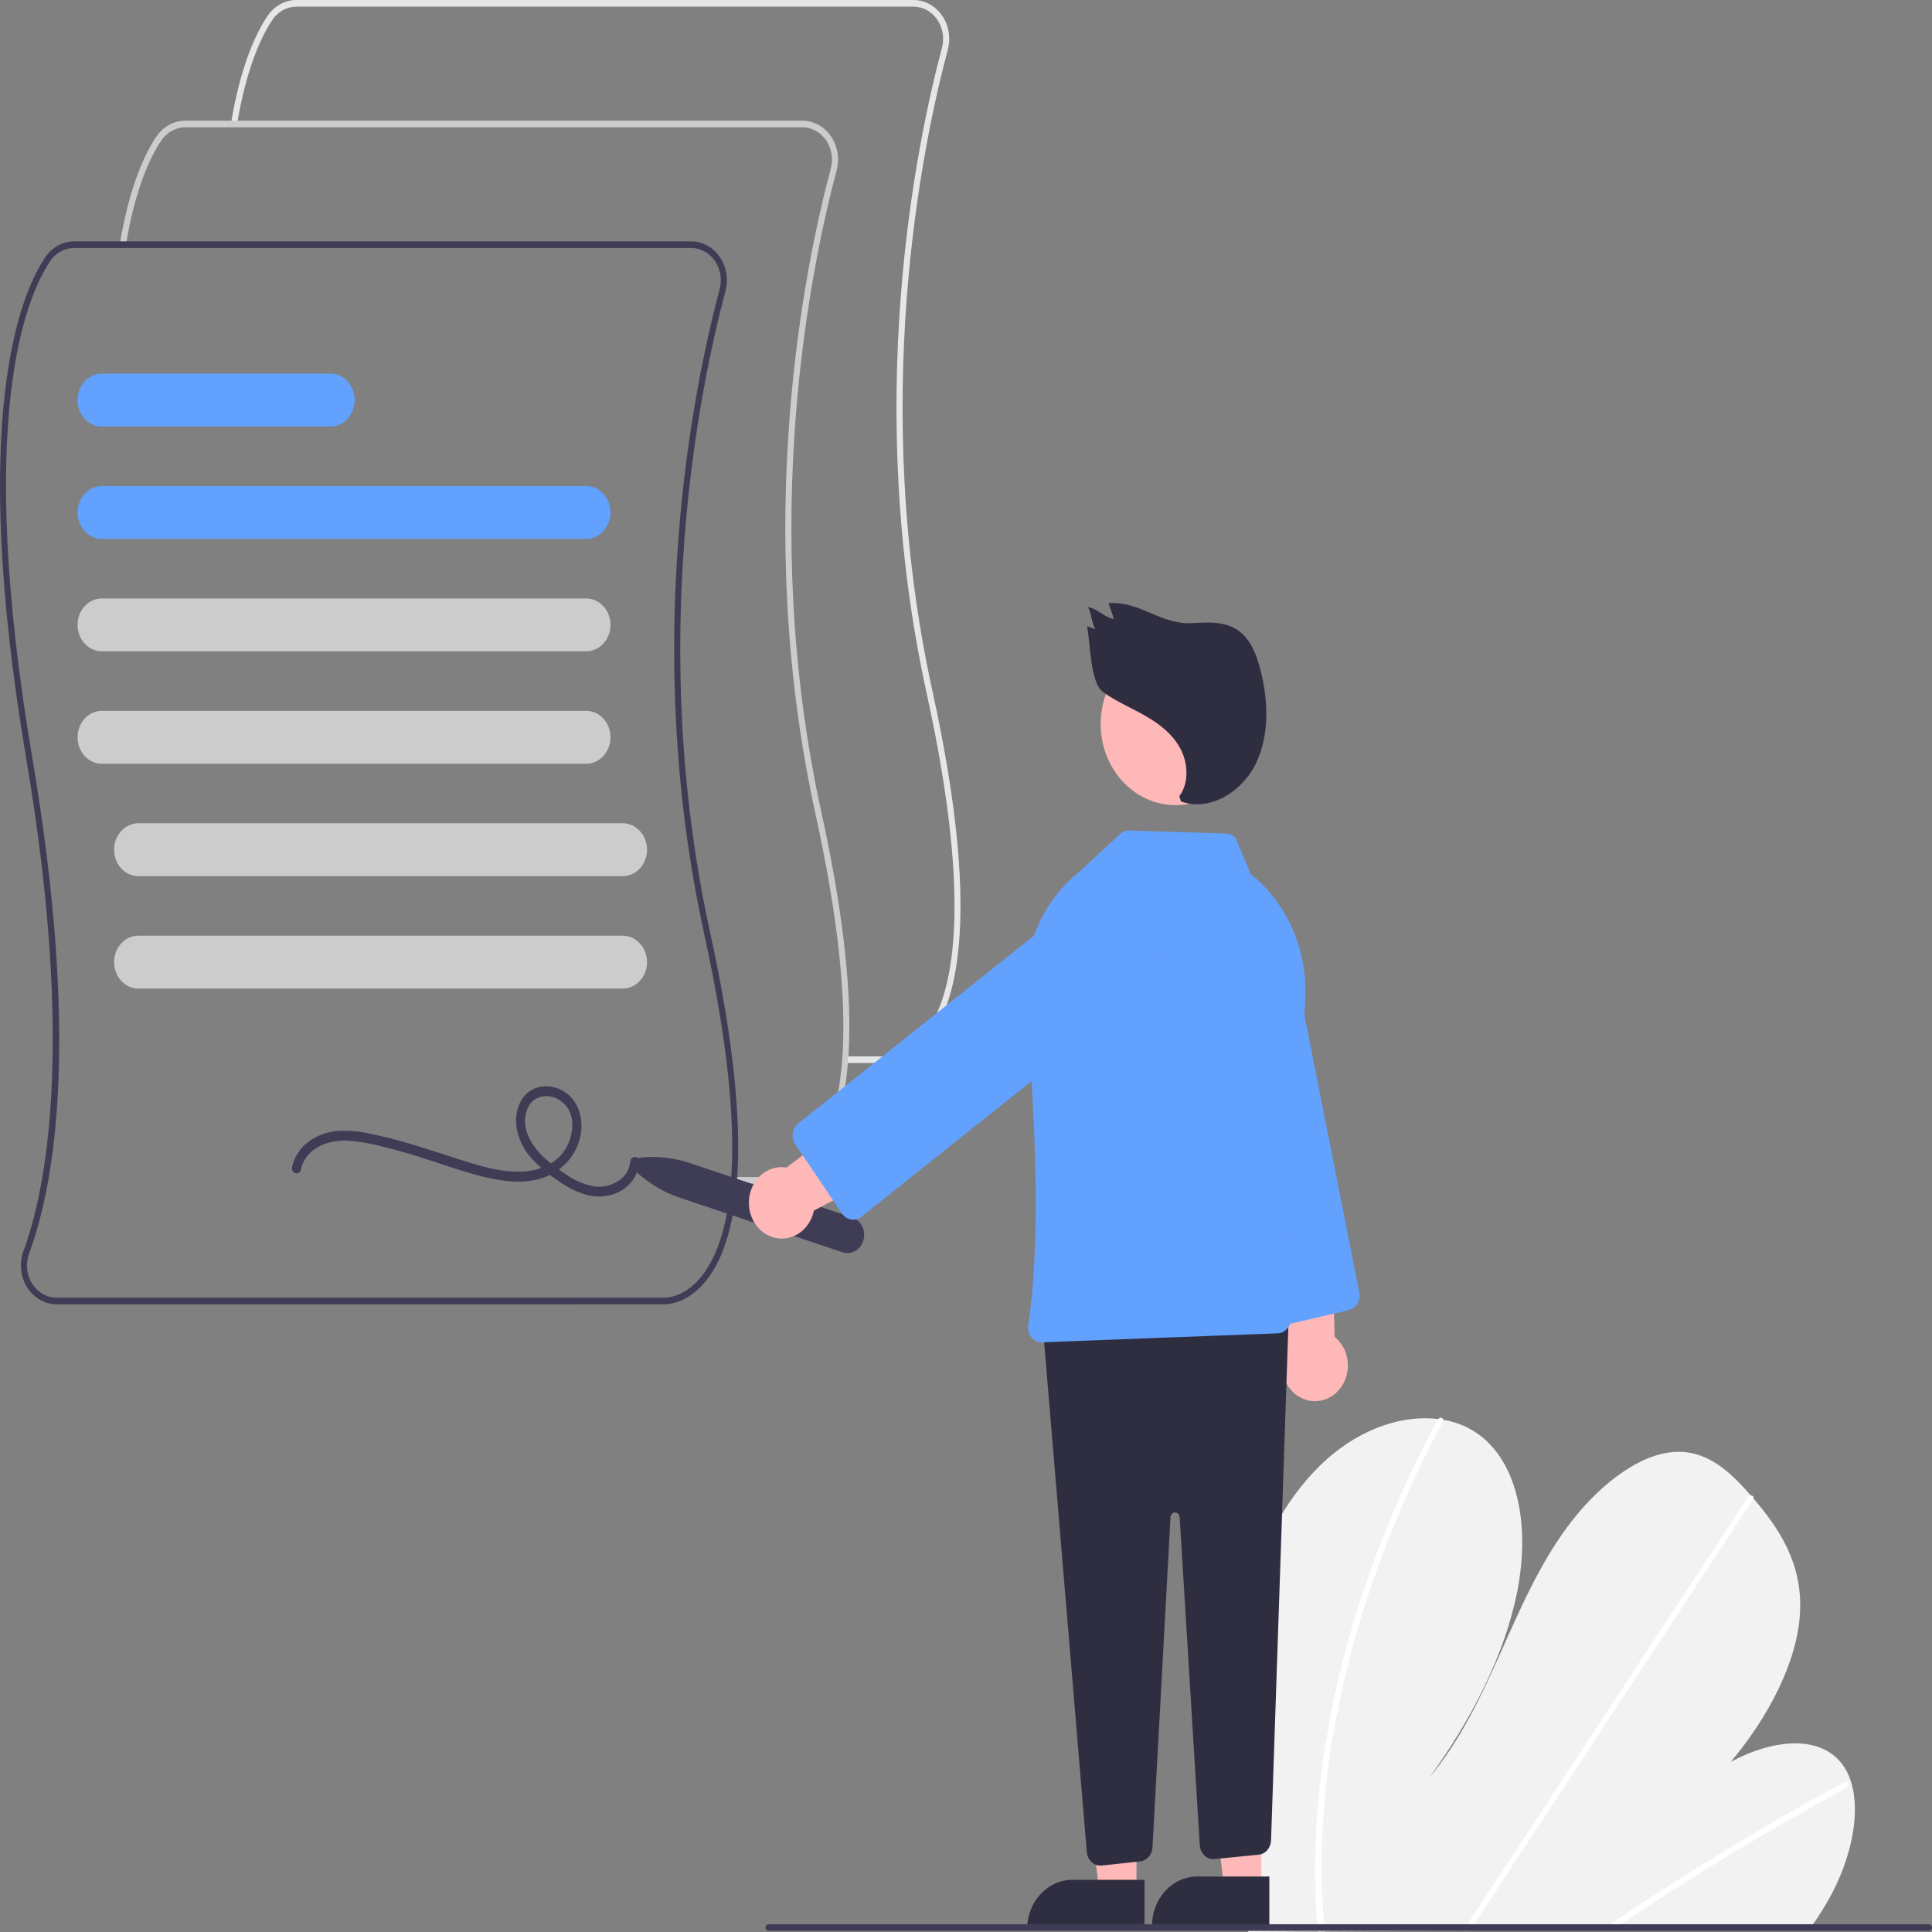 <svg width="264" height="264" viewBox="0 0 264 264" fill="none" xmlns="http://www.w3.org/2000/svg">
<rect x="0" y="0" width="264" height="264" fill="#808080" stroke="none"/>
<g clip-path="url(#clip0)">
<path d="M121.222 145.25C121.175 145.25 121.145 145.248 121.135 145.248L115.49 145.248V144.345H121.155C121.286 144.35 123.963 144.432 126.428 141.184C130.103 136.343 133.12 124.36 126.629 94.76C117.9 54.96 125.18 19.799 128.715 6.529C128.889 5.873 128.921 5.181 128.806 4.509C128.692 3.837 128.435 3.204 128.056 2.658C127.678 2.112 127.187 1.67 126.624 1.365C126.061 1.061 125.44 0.903 124.81 0.904H40.509C39.868 0.905 39.236 1.069 38.665 1.385C38.094 1.701 37.599 2.158 37.221 2.72C35.724 4.957 33.669 9.253 32.383 17.021L31.564 16.862C32.877 8.925 34.999 4.502 36.548 2.189C37.003 1.512 37.599 0.961 38.287 0.58C38.975 0.2 39.736 0.001 40.509 2.45862e-06H124.81C125.569 -0.001 126.317 0.19 126.996 0.557C127.675 0.924 128.265 1.457 128.722 2.115C129.178 2.773 129.487 3.536 129.625 4.346C129.762 5.156 129.725 5.989 129.515 6.78C125.998 19.981 118.755 54.96 127.438 94.551C134.021 124.567 130.857 136.81 127.043 141.795C124.527 145.083 121.755 145.25 121.222 145.25Z" fill="#E6E6E6"/>
<path d="M106.032 161.74C105.985 161.74 105.955 161.739 105.945 161.738L100.3 161.739V160.835H105.965C106.097 160.84 108.773 160.922 111.238 157.674C114.913 152.833 117.93 140.85 111.439 111.251C102.71 71.45 109.99 36.289 113.525 23.019C113.699 22.363 113.731 21.671 113.616 20.999C113.502 20.328 113.245 19.694 112.867 19.148C112.488 18.603 111.997 18.16 111.434 17.856C110.871 17.551 110.25 17.393 109.621 17.394H25.319C24.678 17.395 24.046 17.56 23.475 17.875C22.904 18.191 22.409 18.648 22.031 19.21C20.534 21.447 18.479 25.743 17.193 33.512L16.373 33.352C17.688 25.415 19.809 20.992 21.358 18.679C21.813 18.002 22.409 17.451 23.097 17.07C23.786 16.69 24.547 16.491 25.319 16.49H109.621C110.379 16.489 111.127 16.68 111.806 17.047C112.485 17.414 113.076 17.948 113.532 18.605C113.988 19.263 114.297 20.027 114.435 20.836C114.573 21.646 114.535 22.479 114.325 23.27C110.808 36.471 103.565 71.45 112.249 111.042C118.831 141.057 115.667 153.3 111.853 158.285C109.337 161.573 106.566 161.74 106.032 161.74Z" fill="#CCCCCC"/>
<path d="M90.843 178.23C90.796 178.23 90.766 178.229 90.756 178.228L7.754 178.229C6.954 178.23 6.167 178.018 5.461 177.612C4.755 177.207 4.151 176.619 3.702 175.901C3.253 175.183 2.973 174.357 2.887 173.495C2.8 172.632 2.91 171.76 3.206 170.954C6.217 162.785 10.272 143.188 3.593 103.711C-4.293 57.096 2.767 40.249 6.169 35.169C6.624 34.492 7.22 33.941 7.908 33.56C8.596 33.18 9.358 32.981 10.13 32.98H94.431C95.19 32.979 95.938 33.17 96.617 33.537C97.296 33.904 97.886 34.438 98.343 35.095C98.799 35.753 99.108 36.517 99.246 37.326C99.383 38.136 99.346 38.969 99.136 39.76C95.619 52.961 88.376 87.94 97.059 127.532C103.642 157.547 100.478 169.79 96.664 174.775C94.148 178.063 91.376 178.23 90.843 178.23ZM10.13 33.884C9.489 33.885 8.857 34.05 8.286 34.365C7.715 34.681 7.22 35.138 6.842 35.7C3.504 40.686 -3.416 57.276 4.412 103.547C10.792 141.26 7.698 161.201 3.978 171.29C3.728 171.955 3.634 172.678 3.705 173.393C3.776 174.108 4.009 174.793 4.385 175.385C4.757 175.983 5.259 176.472 5.847 176.811C6.434 177.149 7.089 177.326 7.753 177.325H90.776C90.907 177.332 93.584 177.412 96.049 174.164C99.724 169.323 102.741 157.34 96.25 127.741C87.521 87.94 94.801 52.779 98.336 39.509C98.51 38.853 98.541 38.161 98.427 37.489C98.313 36.818 98.056 36.184 97.677 35.638C97.299 35.093 96.808 34.65 96.245 34.346C95.681 34.041 95.061 33.883 94.431 33.884H10.13Z" fill="#3F3D56"/>
<path d="M80.093 73.641H13.925C13.042 73.641 12.195 73.26 11.571 72.582C10.947 71.904 10.596 70.985 10.596 70.027C10.596 69.068 10.947 68.149 11.571 67.471C12.195 66.793 13.042 66.412 13.925 66.412H80.093C80.976 66.412 81.822 66.793 82.447 67.471C83.071 68.149 83.422 69.068 83.422 70.027C83.422 70.985 83.071 71.904 82.447 72.582C81.822 73.26 80.976 73.641 80.093 73.641Z" fill="#63A1FF"/>
<path d="M80.093 89.001H13.925C13.042 89.001 12.195 88.621 11.571 87.943C10.947 87.265 10.596 86.346 10.596 85.387C10.596 84.429 10.947 83.509 11.571 82.832C12.195 82.154 13.042 81.773 13.925 81.773H80.093C80.976 81.773 81.822 82.154 82.447 82.832C83.071 83.509 83.422 84.429 83.422 85.387C83.422 86.346 83.071 87.265 82.447 87.943C81.822 88.621 80.976 89.001 80.093 89.001Z" fill="#CCCCCC"/>
<path d="M80.093 104.362H13.925C13.042 104.362 12.195 103.981 11.571 103.303C10.947 102.626 10.596 101.706 10.596 100.748C10.596 99.789 10.947 98.87 11.571 98.192C12.195 97.514 13.042 97.133 13.925 97.133H80.093C80.976 97.133 81.822 97.514 82.447 98.192C83.071 98.87 83.422 99.789 83.422 100.748C83.422 101.706 83.071 102.626 82.447 103.303C81.822 103.981 80.976 104.362 80.093 104.362Z" fill="#CCCCCC"/>
<path d="M85.086 119.723H18.919C18.036 119.723 17.189 119.342 16.564 118.664C15.94 117.987 15.589 117.067 15.589 116.109C15.589 115.15 15.94 114.231 16.564 113.553C17.189 112.875 18.036 112.494 18.919 112.494H85.086C85.969 112.494 86.816 112.875 87.44 113.553C88.065 114.231 88.415 115.15 88.415 116.109C88.415 117.067 88.065 117.987 87.44 118.664C86.816 119.342 85.969 119.723 85.086 119.723Z" fill="#CCCCCC"/>
<path d="M85.086 135.084H18.919C18.036 135.084 17.189 134.703 16.564 134.025C15.94 133.347 15.589 132.428 15.589 131.469C15.589 130.511 15.94 129.591 16.564 128.914C17.189 128.236 18.036 127.855 18.919 127.855H85.086C85.969 127.855 86.816 128.236 87.44 128.914C88.065 129.591 88.415 130.511 88.415 131.469C88.415 132.428 88.065 133.347 87.44 134.025C86.816 134.703 85.969 135.084 85.086 135.084Z" fill="#CCCCCC"/>
<path d="M45.136 58.28H13.925C13.042 58.28 12.195 57.899 11.571 57.221C10.947 56.544 10.596 55.624 10.596 54.666C10.596 53.707 10.947 52.788 11.571 52.11C12.195 51.432 13.042 51.051 13.925 51.051H45.136C46.019 51.051 46.866 51.432 47.49 52.11C48.115 52.788 48.465 53.707 48.465 54.666C48.465 55.624 48.115 56.544 47.49 57.221C46.866 57.899 46.019 58.28 45.136 58.28Z" fill="#63A1FF"/>
<path d="M41.106 159.851C41.778 156.763 44.934 155.751 47.514 155.864C49.144 155.984 50.761 156.262 52.346 156.694C54.004 157.097 55.645 157.574 57.279 158.08C60.275 159.007 63.239 160.129 66.284 160.854C68.819 161.458 71.574 161.812 74.102 160.978C76.532 160.177 78.594 158.21 79.255 155.491C79.878 152.929 79.023 150.127 76.736 148.957C74.65 147.889 72.016 148.432 70.982 150.847C69.816 153.569 70.981 156.539 72.826 158.509C73.875 159.578 75.024 160.526 76.254 161.336C77.503 162.26 78.893 162.935 80.359 163.332C82.767 163.89 85.634 163.067 86.876 160.57C87.152 160.005 87.318 159.384 87.364 158.747C87.437 157.878 86.188 157.884 86.115 158.747C85.905 161.233 83.223 162.397 81.217 162.125C79.863 161.881 78.57 161.336 77.419 160.525C76.309 159.822 75.257 159.016 74.274 158.115C72.573 156.517 70.978 153.887 72.121 151.393C73.051 149.362 75.476 149.383 76.951 150.692C78.738 152.278 78.419 155.157 77.241 157.041C75.936 159.126 73.572 160 71.343 160.095C68.92 160.197 66.518 159.594 64.203 158.88C61.326 157.993 58.478 157.001 55.588 156.166C53.947 155.692 52.293 155.264 50.622 154.931C49.043 154.553 47.42 154.431 45.808 154.569C43.203 154.896 40.543 156.542 39.902 159.491C39.718 160.339 40.921 160.701 41.106 159.851L41.106 159.851Z" fill="#3F3D56"/>
<path d="M168.655 236.482C168.727 245.378 169.327 254.26 170.452 263.072C170.492 263.381 170.534 263.691 170.574 264L247.313 263.535C247.538 263.227 247.76 262.916 247.975 262.601C248.691 261.56 249.363 260.489 249.979 259.38C252.942 254.041 254.298 247.791 252.939 243.478L252.915 243.411C252.621 242.467 252.159 241.595 251.554 240.845C248.455 237.058 242.189 237.689 236.503 240.746C241.603 234.685 245.664 227.037 245.973 220.211C246.275 213.552 243.068 208.796 239.59 204.753C239.476 204.62 239.362 204.49 239.248 204.36C239.192 204.293 239.133 204.23 239.078 204.163C236.364 201.083 233.2 198.046 228.621 198.413C223.598 198.817 218.029 203.384 214.125 208.706C210.22 214.025 207.626 220.067 204.996 225.963C202.362 231.856 199.513 237.899 195.287 242.936C201.011 235.077 205.625 226.135 207.33 217.438C209.035 208.741 207.535 200.388 202.434 196.292C200.885 195.087 199.093 194.302 197.208 194.003C196.988 193.963 196.764 193.931 196.537 193.903C191.815 193.32 186.177 195.092 181.38 199.33C176.098 203.997 172.435 210.915 170.613 217.482C168.791 224.048 168.596 230.37 168.655 236.482Z" fill="#F2F2F2"/>
<path d="M218.863 263.707L220.33 263.698C220.796 263.382 221.264 263.069 221.735 262.761C222.026 262.561 222.32 262.369 222.615 262.173C227.482 258.946 232.38 255.85 237.308 252.886C242.232 249.92 247.181 247.09 252.154 244.397C252.286 244.335 252.393 244.224 252.458 244.085C252.522 243.945 252.54 243.786 252.507 243.634C252.502 243.614 252.494 243.595 252.483 243.578C252.414 243.437 252.259 243.378 252.032 243.499C251.422 243.831 250.809 244.163 250.199 244.502C245.212 247.241 240.246 250.117 235.302 253.13C230.362 256.141 225.449 259.285 220.565 262.562C220.462 262.63 220.359 262.702 220.257 262.77C219.791 263.082 219.329 263.395 218.863 263.707Z" fill="white"/>
<path d="M199.942 263.822L200.85 263.816C201.054 263.505 201.256 263.195 201.46 262.884C206.269 255.563 211.076 248.243 215.882 240.923C223.753 228.939 231.622 216.955 239.488 204.971C239.535 204.906 239.569 204.832 239.59 204.754C239.657 204.488 239.478 204.333 239.248 204.36C239.151 204.375 239.058 204.412 238.975 204.47C238.893 204.527 238.822 204.602 238.768 204.691C234.356 211.412 229.944 218.13 225.533 224.846C217.703 236.77 209.874 248.693 202.046 260.615C201.549 261.372 201.051 262.132 200.553 262.889C200.348 263.2 200.144 263.511 199.942 263.822Z" fill="white"/>
<path d="M179.727 258.101C179.774 259.762 179.875 261.395 180.007 263.014C180.033 263.323 180.058 263.633 180.084 263.942L181.036 263.937C181.007 263.627 180.978 263.318 180.952 263.008C180.751 260.67 180.608 258.305 180.589 255.876C180.564 249.142 181.168 242.422 182.393 235.82C183.695 228.712 185.565 221.741 187.981 214.984C190.517 207.859 193.574 200.965 197.124 194.369C197.191 194.262 197.22 194.132 197.208 194.003C197.169 193.709 196.807 193.621 196.537 193.903C196.484 193.958 196.438 194.021 196.401 194.09C195.962 194.91 195.53 195.732 195.107 196.557C191.689 203.189 188.762 210.107 186.357 217.244C184.065 224.023 182.322 231.005 181.147 238.112C180.047 244.705 179.571 251.403 179.727 258.101Z" fill="white"/>
<path d="M86.977 160.172C86.819 160.03 86.704 159.839 86.645 159.626C86.587 159.412 86.588 159.184 86.649 158.971C86.71 158.758 86.827 158.569 86.986 158.429C87.145 158.288 87.34 158.201 87.544 158.18C89.814 157.942 92.105 158.197 94.283 158.93L116.47 166.369C116.757 166.465 117.024 166.622 117.255 166.83C117.487 167.038 117.678 167.294 117.818 167.583C117.959 167.871 118.045 168.187 118.073 168.512C118.101 168.837 118.07 169.165 117.981 169.476C117.893 169.788 117.748 170.078 117.556 170.329C117.364 170.58 117.129 170.788 116.863 170.94C116.597 171.093 116.307 171.187 116.007 171.217C115.708 171.247 115.406 171.214 115.119 171.117L92.932 163.678C90.752 162.95 88.728 161.758 86.977 160.172Z" fill="#3F3D56"/>
<path d="M177.925 191.074C177.323 190.8 176.783 190.385 176.344 189.86C175.905 189.334 175.577 188.711 175.384 188.033C175.191 187.355 175.137 186.639 175.226 185.936C175.315 185.233 175.545 184.56 175.9 183.964L172.097 162.373L181.789 161.552L182.374 182.672C183.257 183.385 183.868 184.425 184.092 185.595C184.315 186.765 184.136 187.983 183.588 189.018C183.039 190.054 182.16 190.835 181.116 191.214C180.073 191.593 178.937 191.543 177.925 191.074Z" fill="#FFB8B8"/>
<path d="M171.498 179.931L161.626 130.016C161.221 127.966 161.582 125.825 162.631 124.064C163.679 122.304 165.329 121.067 167.218 120.627C169.106 120.187 171.078 120.579 172.7 121.717C174.322 122.856 175.461 124.647 175.867 126.697L185.739 176.611C185.843 177.138 185.75 177.688 185.48 178.141C185.211 178.594 184.787 178.912 184.301 179.026L173.723 181.492C173.482 181.548 173.234 181.552 172.992 181.504C172.75 181.456 172.519 181.356 172.313 181.211C172.106 181.066 171.928 180.879 171.788 180.659C171.648 180.439 171.55 180.192 171.498 179.931Z" fill="#63A1FF"/>
<path d="M155.295 258.45H150.193L147.766 237.086L155.296 237.086L155.295 258.45Z" fill="#FFB8B8"/>
<path d="M146.549 256.867H156.388V263.592H140.354C140.354 262.709 140.514 261.835 140.825 261.019C141.136 260.203 141.593 259.461 142.168 258.837C142.743 258.212 143.426 257.717 144.178 257.379C144.93 257.041 145.735 256.867 146.549 256.867Z" fill="#2F2E41"/>
<path d="M172.357 257.998H167.255L164.828 236.634L172.358 236.634L172.357 257.998Z" fill="#FFB8B8"/>
<path d="M163.611 256.415H173.45V263.141H157.416C157.416 262.257 157.576 261.383 157.887 260.567C158.198 259.751 158.655 259.009 159.23 258.385C159.805 257.76 160.488 257.265 161.24 256.927C161.992 256.589 162.797 256.415 163.611 256.415Z" fill="#2F2E41"/>
<path d="M149.182 254.464C148.991 254.294 148.833 254.084 148.717 253.846C148.602 253.609 148.531 253.348 148.509 253.081L142.578 182.25C142.555 181.975 142.584 181.698 142.663 181.436C142.742 181.173 142.869 180.931 143.037 180.724C143.205 180.517 143.41 180.349 143.64 180.23C143.869 180.112 144.119 180.045 144.373 180.035L174.119 178.824C174.377 178.813 174.633 178.861 174.873 178.963C175.113 179.065 175.331 179.22 175.513 179.417C175.695 179.615 175.838 179.851 175.932 180.112C176.026 180.372 176.07 180.65 176.061 180.93L173.683 251.488C173.665 251.982 173.483 252.452 173.17 252.811C172.857 253.17 172.434 253.393 171.981 253.438L165.983 254.03C165.734 254.055 165.484 254.025 165.246 253.943C165.008 253.861 164.787 253.728 164.597 253.552C164.408 253.376 164.252 253.16 164.14 252.918C164.028 252.675 163.962 252.411 163.945 252.141L161.193 207.316C161.191 207.23 161.173 207.145 161.14 207.066C161.108 206.988 161.061 206.917 161.003 206.858C160.945 206.799 160.877 206.754 160.803 206.724C160.728 206.694 160.649 206.68 160.57 206.684H160.568C160.488 206.68 160.409 206.694 160.334 206.725C160.26 206.755 160.191 206.801 160.133 206.861C160.076 206.92 160.029 206.991 159.997 207.071C159.965 207.15 159.948 207.235 159.946 207.321L157.483 252.448C157.459 252.931 157.275 253.389 156.966 253.738C156.658 254.087 156.244 254.304 155.8 254.351L150.561 254.92C150.314 254.947 150.066 254.921 149.829 254.843C149.592 254.765 149.372 254.636 149.182 254.464H149.182Z" fill="#2F2E41"/>
<path d="M160.624 110.02C166.269 110.02 170.845 105.052 170.845 98.924C170.845 92.796 166.269 87.828 160.624 87.828C154.979 87.828 150.403 92.796 150.403 98.924C150.403 105.052 154.979 110.02 160.624 110.02Z" fill="#FFB8B8"/>
<path d="M140.941 182.73C140.759 182.506 140.625 182.24 140.55 181.952C140.474 181.665 140.458 181.363 140.503 181.068C142.39 168.616 141.326 150.313 140.102 137.151C139.782 133.66 140.316 130.139 141.648 126.942C142.981 123.746 145.066 120.987 147.693 118.944L153.031 113.977C153.386 113.65 153.838 113.476 154.303 113.488L167.564 113.899C168.042 113.913 168.497 114.126 168.835 114.494L170.884 119.421L170.905 119.437C173.347 121.386 175.306 123.961 176.607 126.933C177.908 129.904 178.511 133.179 178.361 136.465L176.409 180.26C176.384 180.769 176.184 181.25 175.85 181.607C175.515 181.965 175.069 182.174 174.6 182.193L142.412 183.421C142.391 183.422 142.37 183.422 142.349 183.422C142.083 183.423 141.819 183.361 141.576 183.242C141.333 183.122 141.117 182.948 140.941 182.73Z" fill="#63A1FF"/>
<path d="M102.332 164.455C102.316 163.746 102.444 163.041 102.706 162.391C102.968 161.741 103.358 161.161 103.848 160.692C104.339 160.224 104.918 159.877 105.545 159.678C106.173 159.479 106.832 159.431 107.478 159.538L124.068 146.934L128.725 156.2L111.215 165.423C110.976 166.589 110.353 167.62 109.461 168.32C108.569 169.021 107.472 169.341 106.377 169.222C105.283 169.103 104.266 168.552 103.521 167.673C102.775 166.794 102.352 165.649 102.332 164.455L102.332 164.455Z" fill="#FFB8B8"/>
<path d="M116.294 166.646C116.05 166.606 115.817 166.514 115.607 166.376C115.396 166.237 115.213 166.055 115.068 165.839L108.666 156.37C108.373 155.935 108.25 155.392 108.325 154.859C108.401 154.326 108.667 153.847 109.067 153.528L146.976 123.32C148.533 122.079 150.481 121.561 152.39 121.879C153.335 122.036 154.243 122.394 155.061 122.932C155.878 123.471 156.591 124.178 157.157 125.015C157.722 125.853 158.131 126.802 158.359 127.811C158.587 128.819 158.629 129.866 158.484 130.893C158.339 131.919 158.009 132.904 157.514 133.792C157.018 134.68 156.366 135.453 155.595 136.067L117.686 166.275C117.366 166.531 116.979 166.67 116.582 166.67C116.485 166.67 116.389 166.662 116.294 166.646Z" fill="#63A1FF"/>
<path d="M161.147 108.802C162.503 106.998 162.355 104.249 161.267 102.243C160.179 100.236 158.332 98.855 156.432 97.775C154.532 96.696 152.513 95.847 150.725 94.562C148.936 93.277 149.014 87.836 148.538 85.566L149.674 85.976C149.237 85.37 149.097 83.579 148.661 82.973C149.944 83.11 150.931 84.433 152.214 84.571L151.474 82.413C155.874 82.118 158.61 85.438 163.011 85.144C165.191 84.998 167.559 84.905 169.351 86.261C170.909 87.439 171.697 89.478 172.214 91.46C173.325 95.718 173.498 100.487 171.579 104.39C169.661 108.294 165.239 110.925 161.375 109.515L161.147 108.802Z" fill="#2F2E41"/>
<path d="M105.031 263.842H263.584C263.694 263.842 263.8 263.794 263.878 263.71C263.956 263.625 264 263.51 264 263.39C264 263.27 263.956 263.156 263.878 263.071C263.8 262.986 263.694 262.938 263.584 262.938H105.031C104.921 262.938 104.815 262.986 104.737 263.071C104.659 263.156 104.615 263.27 104.615 263.39C104.615 263.51 104.659 263.625 104.737 263.71C104.815 263.794 104.921 263.842 105.031 263.842Z" fill="#3F3D56"/>
</g>
<defs>
<clipPath id="clip0">
<rect width="264" height="264" fill="white"/>
</clipPath>
</defs>
</svg>
